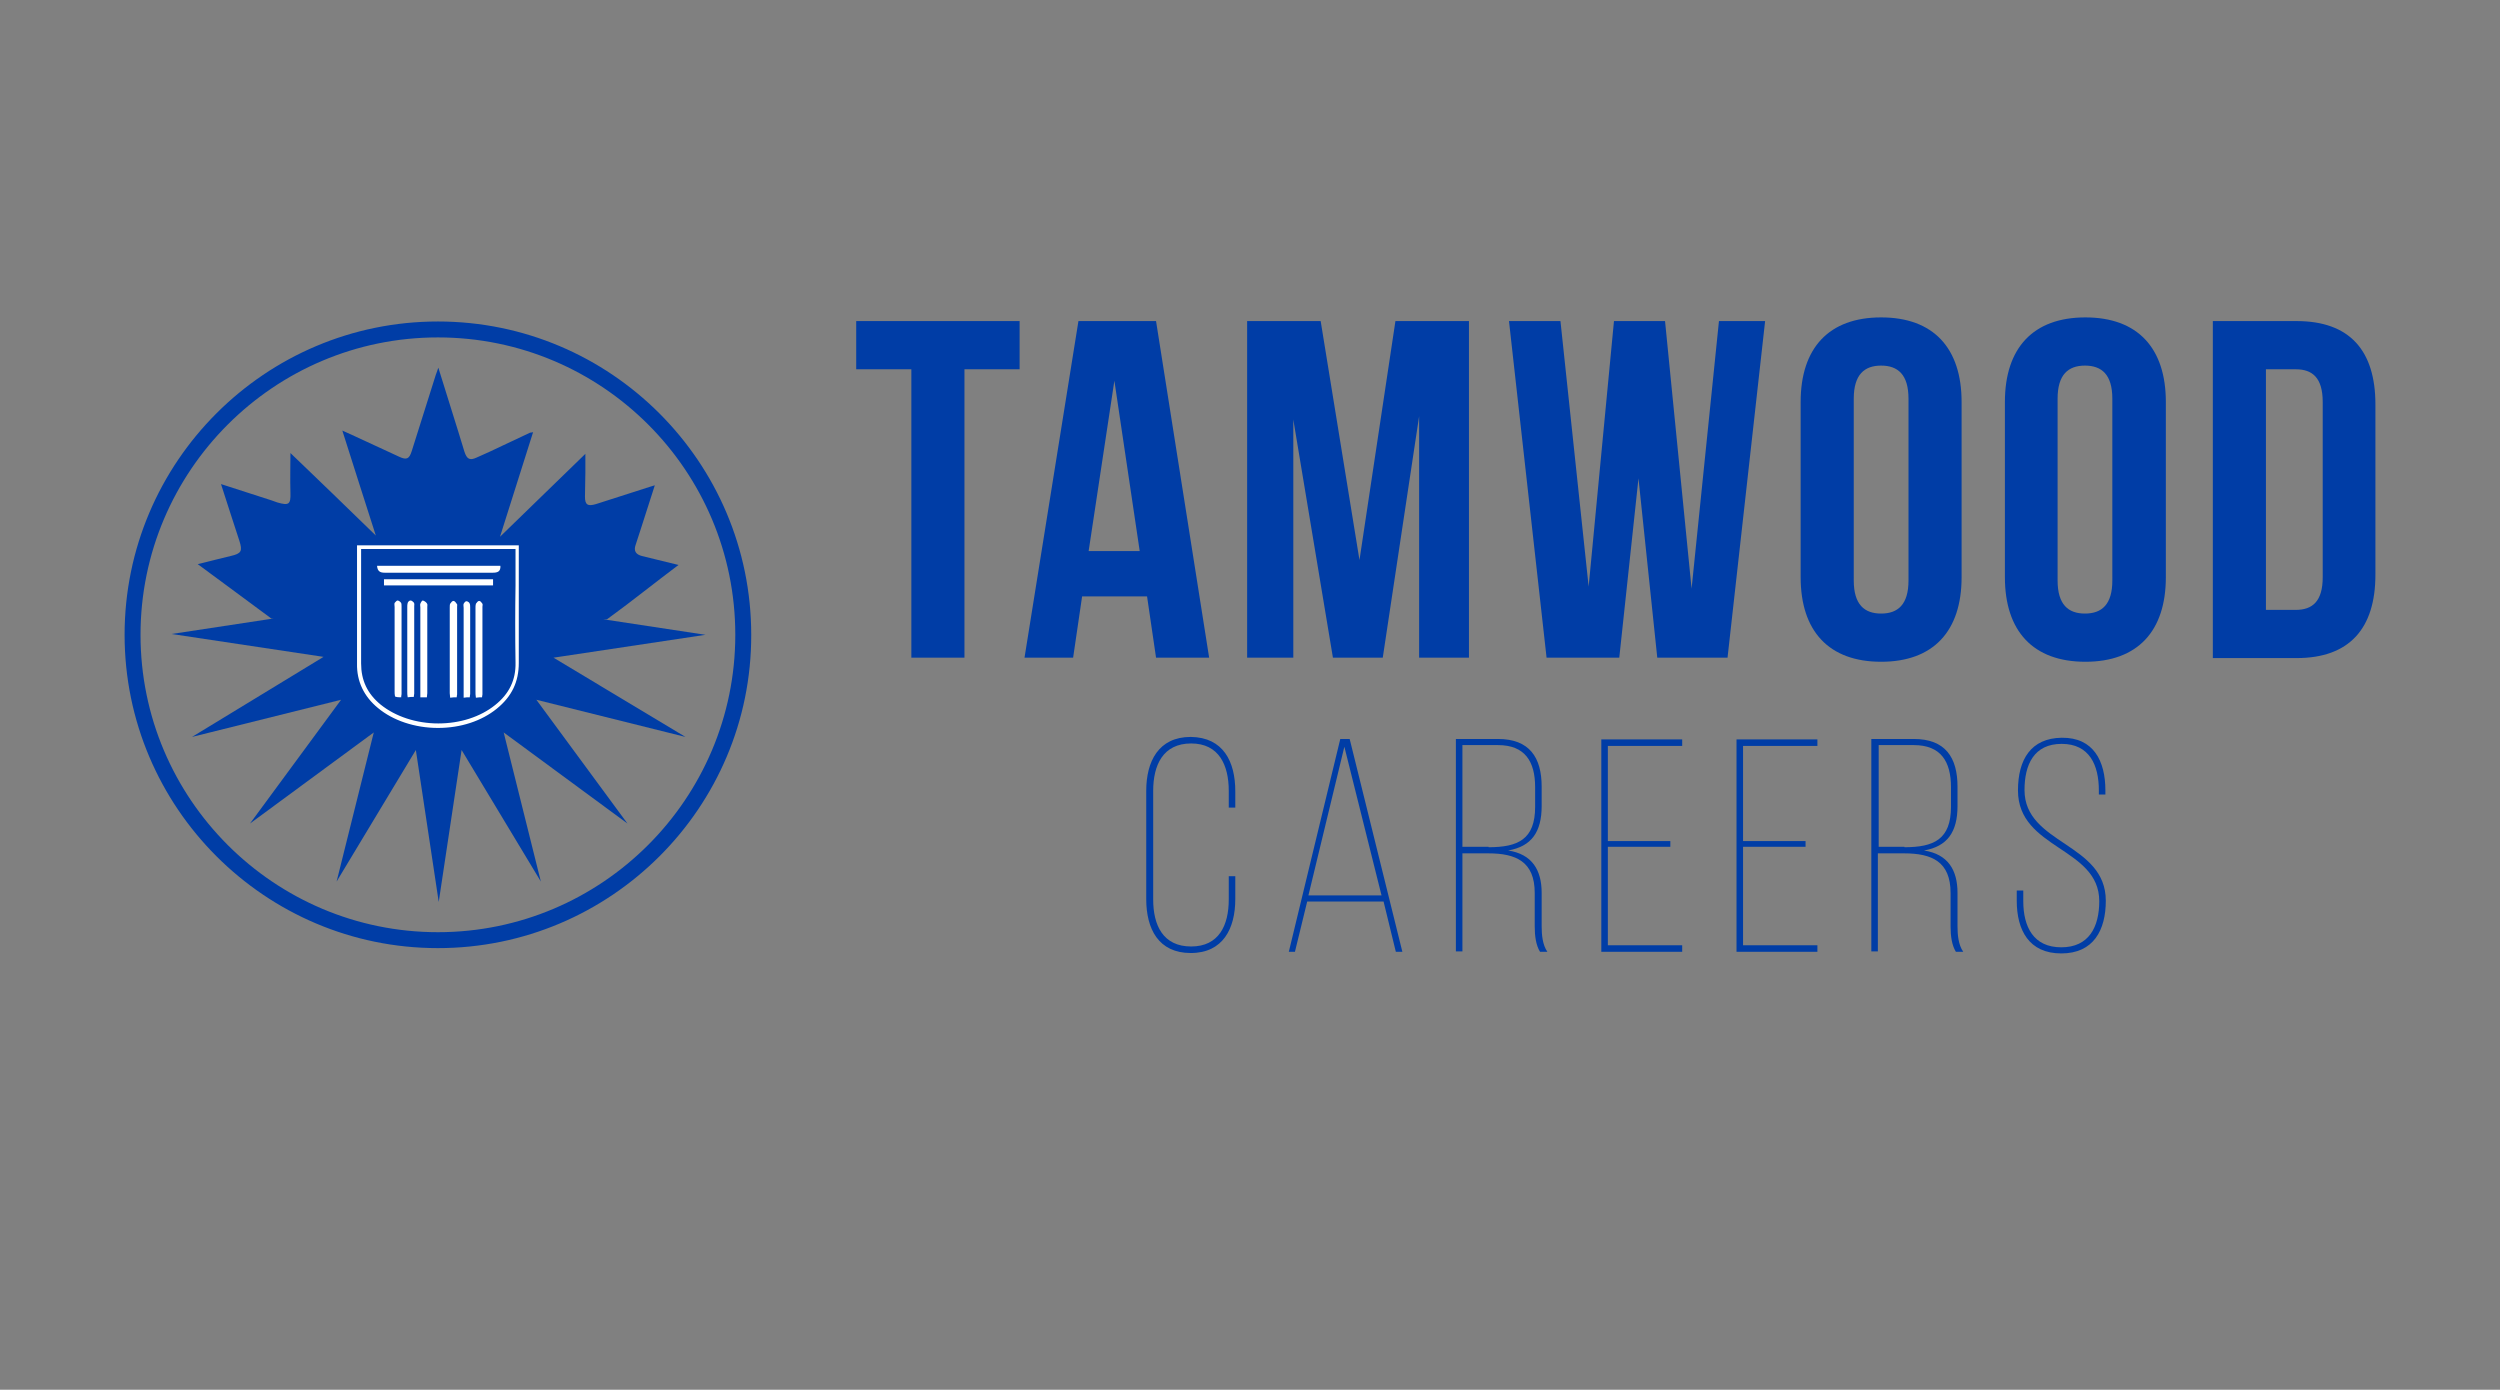 <?xml version="1.0" encoding="utf-8"?>
<!-- Generator: Adobe Illustrator 22.1.0, SVG Export Plug-In . SVG Version: 6.00 Build 0)  -->
<svg version="1.1" id="Capa_1" xmlns="http://www.w3.org/2000/svg" xmlns:xlink="http://www.w3.org/1999/xlink" x="0px" y="0px"
	 viewBox="0 0 612 340.2" style="enable-background:new 0 0 612 340.2;" xml:space="preserve">
<rect x="0" y="0" width="612" height="340.2" fill="#808080" stroke="none"/>
<style type="text/css">
	.st0{fill:#003DA6;}
	.st1{fill:#FFFFFF;}
</style>
<g>
	<path class="st0" d="M135.5,161l37.2-5.6l-25-3.8h0.9c5.8-4.2,11.5-8.8,17.5-13.3c-3.3-0.8-6.1-1.5-9-2.2c-1.5-0.4-2-1.3-1.5-2.7
		c0.4-1.3,0.9-2.7,1.3-4c1.1-3.5,2.2-6.9,3.4-10.6c-0.7,0.2-1,0.3-1.3,0.4c-4.4,1.4-8.7,2.8-13.1,4.2c-2,0.6-2.7,0.2-2.7-1.8
		c0-2,0.1-3.9,0.1-5.9c0-1.5,0-2.9,0-4.6c-7,6.8-13.7,13.3-20.9,20.3c2.8-8.8,5.4-17.1,8.1-25.6c-0.4,0.1-0.6,0.1-0.7,0.1
		c-2.3,1.1-4.5,2.1-6.8,3.2c-2.1,1-4.2,2-6.3,2.9c-1.7,0.8-2.4,0.4-3-1.4c-0.5-1.6-1-3.3-1.5-4.9c-1.6-5.1-3.2-10.2-4.9-15.7
		c-0.3,0.8-0.4,1.3-0.6,1.7c-2,6.2-3.9,12.5-5.9,18.7c-0.6,1.9-1.2,2.3-3.1,1.4c-2.7-1.2-5.3-2.5-8-3.7c-1.9-0.9-3.7-1.7-5.9-2.7
		c2.8,8.7,5.4,17.1,8.2,25.7c-7.2-7-14-13.6-20.9-20.2c0,3.2-0.1,6.5,0,9.7c0.1,2.9-0.4,3.2-3.2,2.4c-0.5-0.2-0.9-0.3-1.4-0.5
		c-4-1.3-8.1-2.6-12.4-4c1.6,4.9,3,9.4,4.5,13.9c0.8,2.5,0.5,3.1-2.1,3.7c-2.6,0.6-5.2,1.3-8.1,2c6.2,4.6,12.1,8.9,18,13.3H67
		l-25,3.8l37.2,5.6L47,180.4l36.5-9.1l-22.3,30.3l30.3-22.3l-9.1,36.5l19.4-32.2l5.6,37.2l5.6-37.2l19.4,32.2l-9.1-36.5l30.3,22.3
		l-22.3-30.3l36.5,9.1L135.5,161z"/>
	<path class="st0" d="M107.2,232.1c-42.3,0-76.7-34.4-76.7-76.7c0-42.3,34.4-76.7,76.7-76.7c42.3,0,76.7,34.4,76.7,76.7
		C184,197.7,149.5,232.1,107.2,232.1z M107.2,82.6c-40.2,0-72.8,32.7-72.8,72.8c0,40.2,32.7,72.8,72.8,72.8
		c40.2,0,72.8-32.7,72.8-72.8C180,115.2,147.4,82.6,107.2,82.6z"/>
	<g>
		<path class="st1" d="M107.2,178.2c-5.6,0-11-1.8-14.7-4.9c-3.4-2.8-5.2-6.5-5.1-10.9c0-6.3,0-12.5,0-18.8l0-10.1H127v2.1
			c0,2.6,0,5.2,0,7.8c0,6.2,0,12.6,0,18.9c0,4.6-1.7,8.2-5.4,11.2C117.9,176.5,112.8,178.2,107.2,178.2z M88.4,134.5l0,9.1
			c0,6.3,0,12.5,0,18.8c0,4.1,1.5,7.4,4.8,10.1c3.6,2.9,8.7,4.6,14.1,4.6c5.3,0,10.3-1.6,13.9-4.5c3.4-2.7,5.1-6.1,5-10.4
			c-0.1-6.3-0.1-12.7,0-18.9c0-2.6,0-5.2,0-7.8v-1.1H88.4z"/>
		<path class="st1" d="M92.3,138.5c0.1,1.4,0.8,1.7,1.9,1.7c3.4,0,6.8,0,10.3,0c5.4,0,10.7,0,16.1,0c1.1,0,2-0.2,1.9-1.7
			C112.4,138.5,102.4,138.5,92.3,138.5z"/>
		<path class="st1" d="M94,143.3c9,0,17.8,0,26.7,0c0-0.6,0-1.1,0-1.5c-9,0-17.8,0-26.7,0C94,142.3,94,142.8,94,143.3z"/>
		<path class="st1" d="M104.5,170.7c0-0.4,0.1-0.7,0.1-1c0-7,0-14.1,0-21.1c0-0.3,0.1-0.7-0.1-0.9c-0.2-0.3-0.6-0.6-1-0.7
			c-0.2,0-0.5,0.5-0.6,0.8c-0.1,0.2,0,0.6,0,0.9c0,6.8,0,13.7,0,20.5c0,0.5,0,0.9,0,1.5C103.5,170.7,103.9,170.7,104.5,170.7z"/>
		<path class="st1" d="M115,170.7c0-0.4,0.1-0.6,0.1-0.8c0-7.1,0-14.2,0-21.2c0-0.4,0-0.8-0.2-1.1c-0.1-0.2-0.6-0.5-0.8-0.4
			c-0.2,0-0.5,0.4-0.6,0.6c-0.1,0.3,0,0.7,0,1c0,6.8,0,13.7,0,20.5c0,0.5,0,0.9,0,1.5C114,170.7,114.5,170.7,115,170.7z"/>
		<path class="st1" d="M118,170.7c0-0.3,0.1-0.5,0.1-0.7c0-7.2,0-14.4,0-21.5c0-0.2,0.1-0.5,0-0.7c-0.2-0.3-0.5-0.7-0.8-0.7
			c-0.3,0-0.6,0.4-0.8,0.7c-0.1,0.3-0.1,0.7-0.1,1c0,6.8,0,13.7,0,20.5c0,0.5,0,0.9,0.1,1.5C117.1,170.7,117.5,170.7,118,170.7z"/>
		<path class="st1" d="M98.2,170.7c0-0.3,0.1-0.6,0.1-0.8c0-7.1,0-14.3,0-21.4c0-0.3,0-0.7-0.1-0.9c-0.2-0.3-0.6-0.6-0.9-0.6
			c-0.2,0-0.5,0.4-0.7,0.6c-0.1,0.3,0,0.7,0,1c0,6.9,0,13.8,0,20.6c0,0.4,0,0.9,0.1,1.3C97.2,170.7,97.6,170.7,98.2,170.7z"/>
		<path class="st1" d="M111.8,170.7c0-0.4,0.1-0.5,0.1-0.7c0-7.2,0-14.4,0-21.5c0-0.2,0.1-0.6-0.1-0.7c-0.2-0.3-0.5-0.7-0.8-0.7
			c-0.3,0-0.6,0.4-0.8,0.7c-0.1,0.2-0.1,0.6-0.1,0.9c0,7,0,14,0,21c0,0.4,0.1,0.7,0.1,1.1C110.8,170.7,111.3,170.7,111.8,170.7z"/>
		<path class="st1" d="M101.3,170.6c0-0.4,0.1-0.6,0.1-0.8c0-7.1,0-14.3,0-21.4c0-0.3,0.1-0.6-0.1-0.9c-0.2-0.2-0.5-0.5-0.8-0.5
			c-0.3,0-0.6,0.3-0.7,0.6c-0.1,0.3-0.1,0.7-0.1,1c0,6.9,0,13.8,0,20.7c0,0.4,0,0.9,0.1,1.4C100.4,170.6,100.8,170.6,101.3,170.6z"
			/>
	</g>
	<g>
		<path class="st0" d="M209.6,78.6h40v11.8h-13.5V161h-13V90.4h-13.5V78.6z"/>
		<path class="st0" d="M296,161H283l-2.2-15h-15.9l-2.2,15h-11.9l13.2-82.4h19L296,161z M266.5,134.9H279l-6.2-41.7L266.5,134.9z"/>
		<path class="st0" d="M332.8,137.1l8.8-58.5h18V161h-12.2v-59.1l-8.9,59.1h-12.2l-9.7-58.3V161h-11.3V78.6h18L332.8,137.1z"/>
		<path class="st0" d="M401.1,117.1l-4.7,43.9h-17.8l-9.2-82.4H382l6.9,65l6.2-65h12.5l6.5,65.5l6.7-65.5h11.3l-9.2,82.4h-17.2
			L401.1,117.1z"/>
		<path class="st0" d="M440.8,98.4c0-13.2,6.9-20.7,19.7-20.7s19.7,7.5,19.7,20.7v42.9c0,13.2-6.9,20.7-19.7,20.7
			s-19.7-7.5-19.7-20.7V98.4z M453.8,142.1c0,5.9,2.6,8.1,6.7,8.1s6.7-2.2,6.7-8.1V97.6c0-5.9-2.6-8.1-6.7-8.1s-6.7,2.2-6.7,8.1
			V142.1z"/>
		<path class="st0" d="M490.8,98.4c0-13.2,6.9-20.7,19.7-20.7s19.7,7.5,19.7,20.7v42.9c0,13.2-6.9,20.7-19.7,20.7
			s-19.7-7.5-19.7-20.7V98.4z M503.7,142.1c0,5.9,2.6,8.1,6.7,8.1c4.1,0,6.7-2.2,6.7-8.1V97.6c0-5.9-2.6-8.1-6.7-8.1
			c-4.1,0-6.7,2.2-6.7,8.1V142.1z"/>
		<path class="st0" d="M541.7,78.6h20.5c13,0,19.3,7.2,19.3,20.4v41.7c0,13.2-6.4,20.4-19.3,20.4h-20.5V78.6z M554.7,90.4v58.9h7.3
			c4.1,0,6.6-2.1,6.6-8V98.4c0-5.9-2.5-8-6.6-8H554.7z"/>
	</g>
	<g>
		<path class="st0" d="M302.4,193.7v4h-1.6v-4.1c0-6.3-2.4-11.6-9.2-11.6c-6.9,0-9.3,5.3-9.3,11.6v26.6c0,6.3,2.4,11.5,9.3,11.5
			c6.8,0,9.2-5.2,9.2-11.5v-5.7h1.6v5.6c0,7.2-3,13.2-10.9,13.2c-7.9,0-10.9-5.9-10.9-13.2v-26.5c0-7.2,3-13.2,10.9-13.2
			C299.5,180.5,302.4,186.5,302.4,193.7z"/>
		<path class="st0" d="M320,220.7l-3,12.3h-1.5l12.6-52.1h2.3l12.9,52.1h-1.6l-3-12.3H320z M320.3,219.2h17.9l-9.1-36.4L320.3,219.2
			z"/>
		<path class="st0" d="M366.7,180.9c7.7,0,10.7,4.5,10.7,11.7v4.7c0,6.4-2.5,9.9-8.2,10.9c5.8,0.9,8.2,4.7,8.2,10.4v8.2
			c0,2,0.2,4.5,1.4,6.2H377c-1-1.6-1.3-3.9-1.3-6.2v-8.2c0-7.7-4.6-9.7-11.4-9.7H358v24h-1.6v-52H366.7z M364.4,207.4
			c7.2,0,11.4-1.9,11.4-9.9v-4.8c0-6.3-2.5-10.3-9.1-10.3H358v24.9H364.4z"/>
		<path class="st0" d="M408.9,205.8v1.5h-15.3v24.1h18.2v1.6H392v-52h19.8v1.6h-18.2v23.3H408.9z"/>
		<path class="st0" d="M442,205.8v1.5h-15.3v24.1h18.2v1.6h-19.8v-52h19.8v1.6h-18.2v23.3H442z"/>
		<path class="st0" d="M468.5,180.9c7.7,0,10.7,4.5,10.7,11.7v4.7c0,6.4-2.5,9.9-8.2,10.9c5.8,0.9,8.2,4.7,8.2,10.4v8.2
			c0,2,0.2,4.5,1.4,6.2h-1.8c-1-1.6-1.3-3.9-1.3-6.2v-8.2c0-7.7-4.6-9.7-11.4-9.7h-6.4v24h-1.6v-52H468.5z M466.2,207.4
			c7.2,0,11.4-1.9,11.4-9.9v-4.8c0-6.3-2.5-10.3-9.1-10.3h-8.6v24.9H466.2z"/>
		<path class="st0" d="M515.4,193.5v1h-1.6v-1c0-6.2-2.3-11.4-9.1-11.4c-6.8,0-9.1,5.1-9.1,11.3c0,13.3,19.9,12.9,19.9,27.1
			c0,7.2-3,12.9-10.9,12.9c-7.9,0-10.9-5.7-10.9-12.9v-2.5h1.6v2.6c0,6.3,2.5,11.3,9.3,11.3s9.3-5,9.3-11.3
			c0-13.2-19.9-12.7-19.9-27.1c0-7.6,3.2-12.8,10.7-12.9C512.5,180.5,515.4,186.3,515.4,193.5z"/>
	</g>
</g>
</svg>
